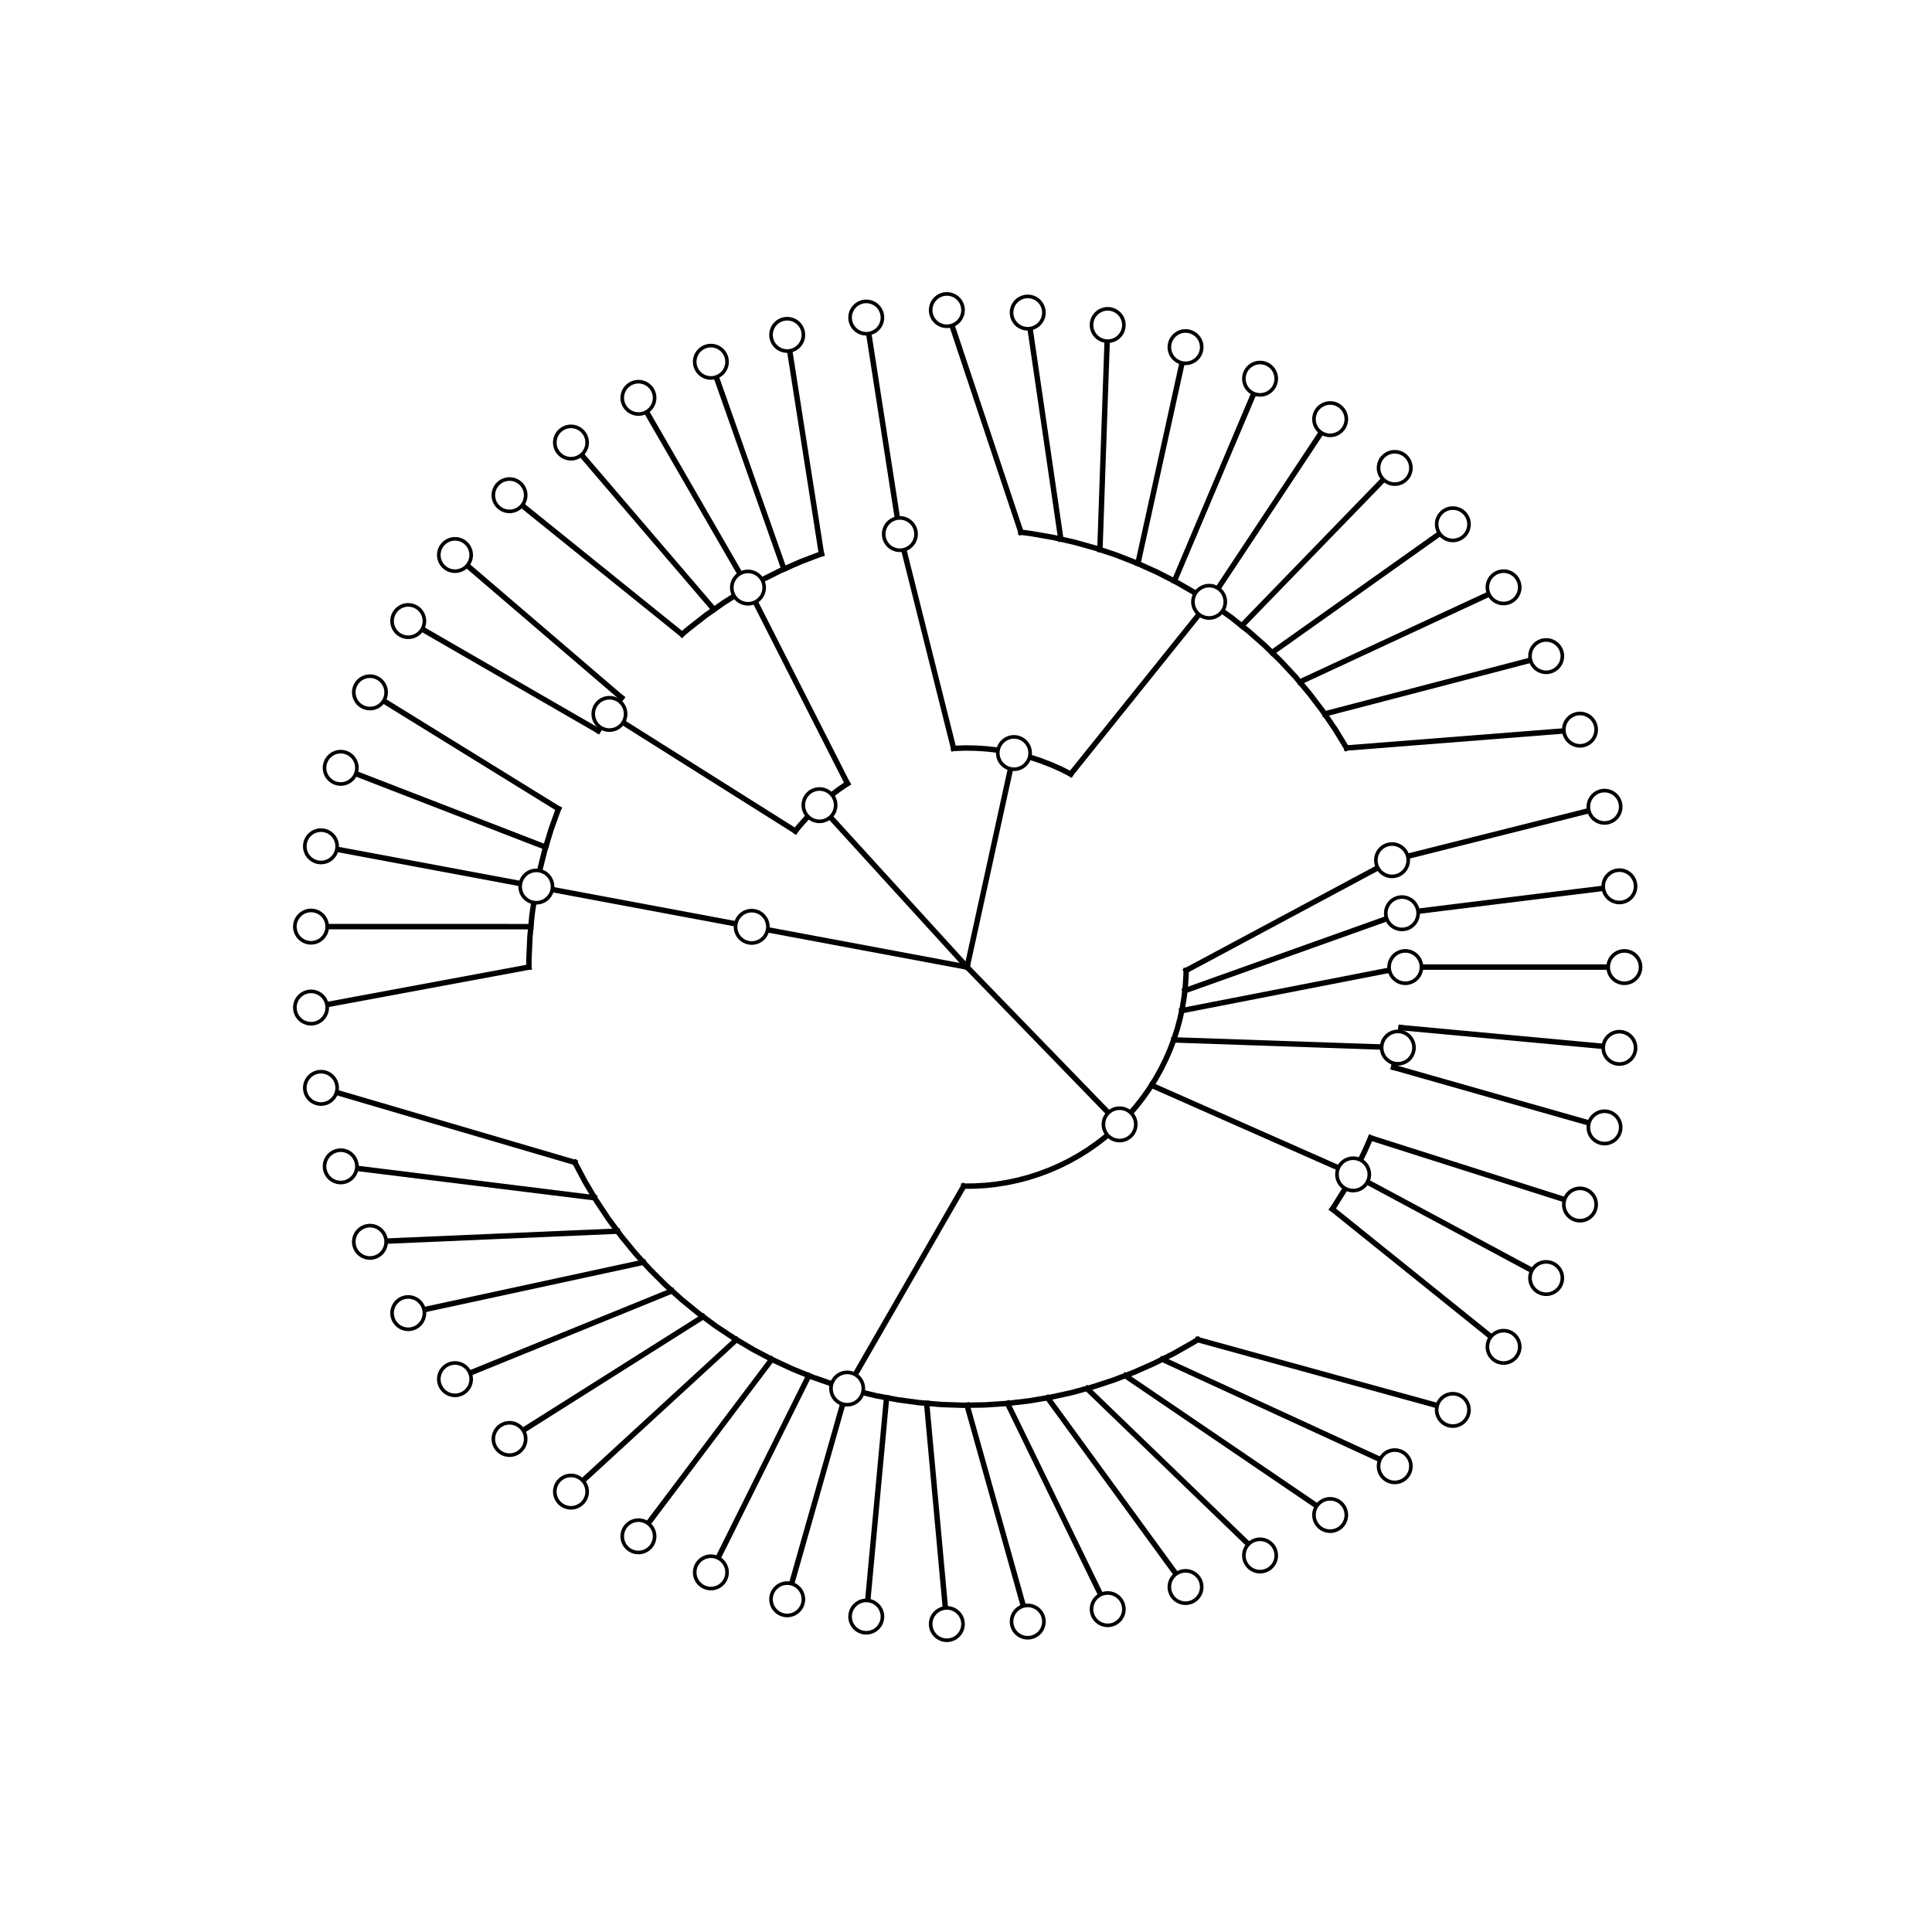 <?xml version="1.0" encoding="utf-8" standalone="no"?>
<!DOCTYPE svg PUBLIC "-//W3C//DTD SVG 1.1//EN"
  "http://www.w3.org/Graphics/SVG/1.1/DTD/svg11.dtd">
<!-- Created with matplotlib (http://matplotlib.sourceforge.net/) -->
<svg height="267pt" version="1.1" viewBox="0 0 267 267" width="267pt" xmlns="http://www.w3.org/2000/svg" xmlns:xlink="http://www.w3.org/1999/xlink">
 <defs>
  <style type="text/css">
*{stroke-linecap:square;stroke-linejoin:round;}
  </style>
 </defs>
 <g id="figure_1">
  <g id="patch_1">
   <path d="
M0 267.3
L267.3 267.3
L267.3 5.68434e-14
L0 5.68434e-14
z
" style="fill:#ffffff;"/>
  </g>
  <g id="axes_1">
   <g id="patch_2">
    <path clip-path="url(#p8885ea574e)" d="
M133.65 133.65
L133.65 133.65
L133.65 133.65
L133.65 133.65
L133.65 133.65
L133.65 133.65
L133.65 133.65
L133.65 133.65
L133.65 133.65
L133.65 133.65
L133.65 133.65
L133.65 133.65
L133.65 133.65
L133.65 133.65
L133.65 133.65
L133.65 133.65
L133.65 133.65
L133.65 133.65
L133.65 133.65
L133.65 133.65
L133.65 133.65
L133.65 133.65
L133.65 133.65
L133.65 133.65
L133.65 133.65
L133.65 133.65
L133.65 133.65
L133.65 133.65
L133.65 133.65
L133.65 133.65
L133.65 133.65
L133.65 133.65
L133.65 133.65
L133.65 133.65
L133.65 133.65
L133.65 133.65
L133.65 133.65
L133.65 133.65
L133.65 133.65
L133.65 133.65
L133.65 133.65
L133.65 133.65
L133.65 133.65
L133.65 133.65
L133.65 133.65
L133.65 133.65
L133.65 133.65
L133.65 133.65
L133.65 133.65
L133.65 133.65
L133.65 133.65
L133.65 133.65
L133.65 133.65
L133.65 133.65
L133.65 133.65
L133.65 133.65
L133.65 133.65
L133.65 133.65
L133.65 133.65
L133.65 133.65
L133.65 133.65
L133.65 133.65
L133.65 133.65
L133.65 133.65
L133.65 133.65
L133.65 133.65
L133.65 133.65
L133.65 133.65
L133.65 133.65
L133.65 133.65
L133.65 133.65
L133.65 133.65
L133.65 133.65
L133.65 133.65
L133.65 133.65
L133.65 133.65
L133.65 133.65
L133.65 133.65
L133.65 133.65
L133.65 133.65
L133.65 133.65
L133.65 133.65
L133.65 133.65
L133.65 133.65
L133.65 133.65
L133.65 133.65
L133.65 133.65
L133.65 133.65
L133.65 133.65
L133.65 133.65
L133.65 133.65
L133.65 133.65
L133.65 133.65
L133.65 133.65
L133.65 133.65
L133.65 133.65
L133.65 133.65
L133.65 133.65
L133.65 133.65
L133.65 133.65
L133.65 133.65
L133.65 133.65
L133.65 133.65
L133.65 133.65
L133.65 133.65
L133.65 133.65
L133.65 133.65
L133.65 133.65
L133.65 133.65
L133.65 133.65
L133.65 133.65
L133.65 133.65
L133.65 133.65
L133.65 133.65
L133.65 133.65
L133.65 133.65
L133.65 133.65
L133.65 133.65
L133.65 133.65
L133.65 133.65
L133.65 133.65
L133.65 133.65
L133.65 133.65
L133.65 133.65
L133.65 133.65
L133.65 133.65
L133.65 133.65
L133.65 133.65
L133.65 133.65
L133.65 133.65
L133.65 133.65
L133.65 133.65
L133.65 133.65
L133.65 133.65
L133.65 133.65
L133.65 133.65
L133.65 133.65
L133.65 133.65
L133.65 133.65
L133.65 133.65
L133.65 133.65
L133.65 133.65
L133.65 133.65
L133.65 133.65
L133.65 133.65
L133.65 133.65
L133.65 133.65
L133.65 133.65
L133.65 133.65
L133.65 133.65
L133.65 133.65
L133.65 133.65
L133.65 133.65
L133.65 133.65
L133.65 133.65
L133.65 133.65
L133.65 133.65
L133.65 133.65
L133.65 133.65
L133.65 133.65
L133.65 133.65
L133.65 133.65
L133.65 133.65
L133.65 133.65
L133.65 133.65
L133.65 133.65
L133.65 133.65
L133.65 133.65
L133.65 133.65
L133.65 133.65
L133.65 133.65
L133.65 133.65
L133.65 133.65
L133.65 133.65
L133.65 133.65
L133.65 133.65
L133.65 133.65
L133.65 133.65
L133.65 133.65
L133.65 133.65
L133.65 133.65
L133.65 133.65
L133.65 133.65
L133.65 133.65
L133.65 133.65
L133.65 133.65
L133.65 133.65
L133.65 133.65
L133.65 133.65
L133.65 133.65
L133.65 133.65
L133.65 133.65
L133.65 133.65
L133.65 133.65
L133.65 133.65
L133.65 133.65
L133.65 133.65
L133.65 133.65
L133.65 133.65
L133.65 133.65
L133.65 133.65
L133.65 133.65
L133.65 133.65
L133.65 133.65
L133.65 133.65
L133.65 133.65
L133.65 133.65
L133.65 133.65
L133.65 133.65
L133.65 133.65
L133.65 133.65
L133.65 133.65
L133.65 133.65
L133.65 133.65
L133.65 133.65
L133.65 133.65
L133.65 133.65
L133.65 133.65
L133.65 133.65
L133.65 133.65
L133.65 133.65
L133.65 133.65
L133.65 133.65
L133.65 133.65
L133.65 133.65
L133.65 133.65
L133.65 133.65
L133.65 133.65
L133.65 133.65
L133.65 133.65
L133.65 133.65
L133.65 133.65
L133.65 133.65
L133.65 133.65
L133.65 133.65
L133.65 133.65
L133.65 133.65
L133.65 133.65
L133.65 133.65
L133.65 133.65
L133.65 133.65
L133.65 133.65
L133.65 133.65
L133.65 133.65
L133.65 133.65
L133.65 133.65
L133.65 133.65
L133.65 133.65
L133.65 133.65
L133.65 133.65
L133.65 133.65
L133.65 133.65
L133.65 133.65
L133.65 133.65
L133.65 133.65
L133.65 133.65
L133.65 133.65
L133.65 133.65
L133.65 133.65
L133.65 133.65
L133.65 133.65
L133.65 133.65
L133.65 133.65
L133.65 133.65
L133.65 133.65
L133.65 133.65
L133.65 133.65
L133.65 133.65
L133.65 133.65
L133.65 133.65
L133.65 133.65
L133.65 133.65
L133.65 133.65
L133.65 133.65
L133.65 133.65
L133.65 133.65
L133.65 133.65
L133.65 133.65
L133.65 133.65
L133.65 133.65
L133.65 133.65
L133.65 133.65
L133.65 133.65
L133.65 133.65
L133.65 133.65
L133.65 133.65
L133.65 133.65
L133.65 133.65
L133.65 133.65
L133.65 133.65
L133.65 133.65
L133.65 133.65
L133.65 133.65
L133.65 133.65
L133.65 133.65
L133.65 133.65
L133.65 133.65
L133.65 133.65
L133.65 133.65
L133.65 133.65
L133.65 133.65
L133.65 133.65
L133.65 133.65
L133.65 133.65
L133.65 133.65
L133.65 133.65
L133.65 133.65
L133.65 133.65
L133.65 133.65
L133.65 133.65
L133.65 133.65
L133.65 133.65
L133.65 133.65
L133.65 133.65
L133.65 133.65
L133.65 133.65
L133.65 133.65
L133.65 133.65
L133.65 133.65
L133.65 133.65
L133.65 133.65
L133.65 133.65
L133.65 133.65
L133.65 133.65
L133.65 133.65
L133.65 133.65
L133.65 133.65
L133.65 133.65
L133.65 133.65
L133.65 133.65
L133.65 133.65
L133.65 133.65
L133.65 133.65
L133.65 133.65
L133.65 133.65
L133.65 133.65
L133.65 133.65
L133.65 133.65
L133.65 133.65
L133.65 133.65
L133.65 133.65
L133.65 133.65
L133.65 133.65
L133.65 133.65
L133.65 133.65
L133.65 133.65
L133.65 133.65
L133.65 133.65
L133.65 133.65
L133.65 133.65
L133.65 133.65
L133.65 133.65
L133.65 133.65
L133.65 133.65
L133.65 133.65
L133.65 133.65
L133.65 133.65
L133.65 133.65
L133.65 133.65
L133.65 133.65
L133.65 133.65
L133.65 133.65
L133.65 133.65
L133.65 133.65
L133.65 133.65
L133.65 133.65
L133.65 133.65
L133.65 133.65
L133.65 133.65
L133.65 133.65
L133.65 133.65
L133.65 133.65
L133.65 133.65
L133.65 133.65
L133.65 133.65
L133.65 133.65
L133.65 133.65
L133.65 133.65
L133.65 133.65
L133.65 133.65
L133.65 133.65
L133.65 133.65
L133.65 133.65
L133.65 133.65
L133.65 133.65
L133.65 133.65
L133.65 133.65
L133.65 133.65
L133.65 133.65
L133.65 133.65
L133.65 133.65
L133.65 133.65
L133.65 133.65
L133.65 133.65
L133.65 133.65
L133.65 133.65
L133.65 133.65
L133.65 133.65
L133.65 133.65
L133.65 133.65
z
" style="opacity:0.2;stroke:#000000;"/>
   </g>
   <g id="LineCollection_1">
    <defs>
     <path d="
M133.65 -133.65
L133.65 -133.65
L133.65 -133.65
L133.65 -133.65
L133.65 -133.65
L133.65 -133.65
L133.65 -133.65
L133.65 -133.65
L133.65 -133.65
L133.65 -133.65
L133.65 -133.65
L133.65 -133.65
L133.65 -133.65
L133.65 -133.65
L133.65 -133.65
L133.65 -133.65
L133.65 -133.65
L133.65 -133.65
L133.65 -133.65
L133.65 -133.65
L133.65 -133.65
L133.65 -133.65
L133.65 -133.65
L133.65 -133.65
L133.65 -133.65
L133.65 -133.65
L133.65 -133.65
L133.65 -133.65
L133.65 -133.65
L133.65 -133.65
L133.65 -133.65
L133.65 -133.65
L133.65 -133.65
L133.65 -133.65
L133.65 -133.65
L133.65 -133.65
L133.65 -133.65
L133.65 -133.65
L133.65 -133.65
L133.65 -133.65
L133.65 -133.65
L133.65 -133.65
L133.65 -133.65
L133.65 -133.65
L133.65 -133.65
L133.65 -133.65
L133.65 -133.65
L133.65 -133.65
L133.65 -133.65
L133.65 -133.65
L133.65 -133.65
L133.65 -133.65
L133.65 -133.65
L133.65 -133.65
L133.65 -133.65
L133.65 -133.65
L133.65 -133.65
L133.65 -133.65
L133.65 -133.65
L133.65 -133.65
L133.65 -133.65
L133.65 -133.65
L133.65 -133.65
L133.65 -133.65
L133.65 -133.65
L133.65 -133.65
L133.65 -133.65
L133.65 -133.65
L133.65 -133.65
L133.65 -133.65
L133.65 -133.65
L133.65 -133.65
L133.65 -133.65
L133.65 -133.65
L133.65 -133.65
L133.65 -133.65
L133.65 -133.65" id="C0_0_4eac0fdddd"/>
     <path d="
M133.65 -133.65
L133.65 -133.65" id="C0_1_679f2376a8"/>
     <path d="
M133.65 -133.65
L154.728 -111.912" id="C0_2_931e40705a"/>
     <path d="
M133.65 -133.65
L140.128 -163.228" id="C0_3_3b608e1321"/>
     <path d="
M133.65 -133.65
L113.251 -156.027" id="C0_4_21fb46a45f"/>
     <path d="
M133.65 -133.65
L103.886 -139.214" id="C0_5_c927d9813d"/>
     <path d="
M133.184 -103.375
L134.697 -103.389
L136.209 -103.479
L137.713 -103.645
L139.208 -103.885
L140.688 -104.2
L142.152 -104.589
L143.593 -105.05
L145.01 -105.583
L146.399 -106.186
L147.756 -106.857
L149.077 -107.596
L150.36 -108.399
L151.601 -109.266
L152.797 -110.194
L153.946 -111.18
L155.043 -112.222
L156.088 -113.318
L157.076 -114.465
L158.005 -115.66
L158.874 -116.9
L159.68 -118.181
L160.42 -119.502
L161.094 -120.857
L161.699 -122.245
L162.234 -123.661
L162.697 -125.102
L163.088 -126.565
L163.406 -128.045
L163.649 -129.539
L163.817 -131.043
L163.909 -132.554
L163.925 -133.184" id="C0_6_7b8fbbc105"/>
     <path d="
M154.728 -111.912
L154.728 -111.912" id="C0_7_69d0aa8309"/>
     <path d="
M133.184 -103.375
L117.077 -75.404" id="C0_8_af249081d6"/>
     <path d="
M159.145 -117.316
L187.002 -105" id="C0_9_9bb4c82150"/>
     <path d="
M162.208 -123.587
L193.177 -122.522" id="C0_a_21fee700a5"/>
     <path d="
M163.324 -127.629
L194.208 -133.65" id="C0_b_eac417f066"/>
     <path d="
M163.753 -130.392
L193.749 -141.092" id="C0_c_23de582e1a"/>
     <path d="
M163.925 -133.184
L192.379 -148.421" id="C0_d_fabd2de2fe"/>
     <path d="
M79.441 -106.657
L80.857 -103.981
L82.406 -101.38
L84.083 -98.859
L85.884 -96.425
L87.804 -94.084
L89.839 -91.843
L91.983 -89.705
L94.231 -87.678
L96.578 -85.765
L99.018 -83.972
L101.544 -82.303
L104.15 -80.763
L106.831 -79.354
L109.578 -78.082
L112.385 -76.948
L115.246 -75.956
L118.152 -75.109
L121.097 -74.407
L124.074 -73.854
L127.074 -73.45
L130.091 -73.197
L133.117 -73.094
L136.144 -73.143
L139.165 -73.344
L142.173 -73.695
L145.158 -74.195
L148.116 -74.845
L151.037 -75.641
L153.914 -76.583
L156.741 -77.667
L159.51 -78.891
L162.214 -80.252
L164.848 -81.746
L165.53 -82.162" id="C0_e_aea9fb1295"/>
     <path d="
M117.077 -75.404
L117.077 -75.404" id="C0_f_76bc009feb"/>
     <path d="
M79.441 -106.657
L44.359 -116.959" id="C0_10_d2664be312"/>
     <path d="
M82.162 -101.77
L47.087 -106.112" id="C0_11_0d83091a31"/>
     <path d="
M85.324 -97.156
L51.127 -95.684" id="C0_12_2d26e54162"/>
     <path d="
M88.897 -92.852
L56.419 -85.83" id="C0_13_fd87503057"/>
     <path d="
M92.852 -88.897
L62.88 -76.702" id="C0_14_7115d49bf9"/>
     <path d="
M97.156 -85.324
L70.415 -68.437" id="C0_15_f5cecd1b5d"/>
     <path d="
M101.77 -82.162
L78.908 -61.16" id="C0_16_bd978275ad"/>
     <path d="
M106.657 -79.441
L88.231 -54.983" id="C0_17_b01125fe5b"/>
     <path d="
M111.774 -77.181
L98.243 -49.998" id="C0_18_9f2b2389c1"/>
     <path d="
M117.077 -75.404
L108.791 -46.28" id="C0_19_fb1d5302c4"/>
     <path d="
M122.522 -74.123
L119.716 -43.888" id="C0_1a_8b9aa6f31a"/>
     <path d="
M128.062 -73.35
L130.853 -42.856" id="C0_1b_682303fb00"/>
     <path d="
M133.65 -73.092
L142.031 -43.2" id="C0_1c_47c341d30a"/>
     <path d="
M139.238 -73.35
L153.083 -44.916" id="C0_1d_60dd7fa5b7"/>
     <path d="
M144.778 -74.123
L163.84 -47.977" id="C0_1e_4c7ef19143"/>
     <path d="
M150.223 -75.404
L174.14 -52.336" id="C0_1f_e5590bc2f2"/>
     <path d="
M155.526 -77.181
L183.825 -57.928" id="C0_20_efef34ccba"/>
     <path d="
M160.643 -79.441
L192.75 -64.668" id="C0_21_19386136df"/>
     <path d="
M165.53 -82.162
L200.78 -72.453" id="C0_22_09304aab35"/>
     <path d="
M184.131 -100.2
L185.74 -102.765
L187.219 -105.407
L188.563 -108.119
L189.418 -110.045" id="C0_23_f377932b76"/>
     <path d="
M187.002 -105
L187.002 -105" id="C0_24_47838d9948"/>
     <path d="
M184.131 -100.2
L207.791 -81.167" id="C0_25_da3a379c2d"/>
     <path d="
M187.002 -105
L213.679 -90.675" id="C0_26_8c96b31db7"/>
     <path d="
M189.418 -110.045
L218.353 -100.836" id="C0_27_710f0a4a5c"/>
     <path d="
M192.6 -119.785
L193.219 -122.749
L193.627 -125.284" id="C0_28_142da72c61"/>
     <path d="
M193.177 -122.522
L193.177 -122.522" id="C0_29_18ff74c272"/>
     <path d="
M192.6 -119.785
L221.744 -111.494" id="C0_2a_a3620ba583"/>
     <path d="
M193.627 -125.284
L223.799 -122.487" id="C0_2b_cdd14888e1"/>
     <path d="
M194.208 -133.65" id="C0_2c_eb5e351739"/>
     <path d="
M194.208 -133.65
L194.208 -133.65" id="C0_2d_c8ca5a68f0"/>
     <path d="
M194.208 -133.65
L224.487 -133.65" id="C0_2e_52fbd61ff7"/>
     <path d="
M193.749 -141.092" id="C0_2f_ed58c0385a"/>
     <path d="
M193.749 -141.092
L193.749 -141.092" id="C0_30_702d604361"/>
     <path d="
M193.749 -141.092
L223.799 -144.813" id="C0_31_7ce8f2a428"/>
     <path d="
M192.379 -148.421" id="C0_32_9d169876c3"/>
     <path d="
M192.379 -148.421
L192.379 -148.421" id="C0_33_cb3e1caebd"/>
     <path d="
M192.379 -148.421
L221.744 -155.806" id="C0_34_fc5f9fb45b"/>
     <path d="
M147.975 -160.326
L146.624 -161.009
L145.24 -161.623
L143.828 -162.167
L142.39 -162.64
L140.93 -163.041
L139.452 -163.368
L137.959 -163.621
L136.456 -163.799
L134.946 -163.901
L133.432 -163.928
L131.919 -163.88
L131.786 -163.872" id="C0_35_fac973326c"/>
     <path d="
M140.128 -163.228
L140.128 -163.228" id="C0_36_2dfa41c205"/>
     <path d="
M147.975 -160.326
L167.1 -184.131" id="C0_37_4b2ef34c83"/>
     <path d="
M131.786 -163.872
L124.361 -193.491" id="C0_38_ced161a47b"/>
     <path d="
M186.095 -163.929
L184.516 -166.512
L182.81 -169.014
L180.981 -171.426
L179.034 -173.745
L176.973 -175.963
L174.804 -178.075
L172.533 -180.077
L170.164 -181.962
L167.703 -183.726
L165.158 -185.366
L162.534 -186.876
L159.838 -188.253
L157.076 -189.494
L154.256 -190.595
L151.384 -191.553
L148.468 -192.367
L145.515 -193.034
L142.532 -193.553
L141.092 -193.749" id="C0_39_8680e0c534"/>
     <path d="
M167.1 -184.131
L167.1 -184.131" id="C0_3a_d119bf2050"/>
     <path d="
M186.095 -163.929
L218.353 -166.464" id="C0_3b_5efe63da0b"/>
     <path d="
M183.077 -168.639
L213.679 -176.624" id="C0_3c_2be0cad853"/>
     <path d="
M179.638 -173.05
L207.791 -186.133" id="C0_3d_3e8cd7c89c"/>
     <path d="
M175.807 -177.125
L200.78 -194.847" id="C0_3e_b3689b4583"/>
     <path d="
M171.615 -180.83
L192.75 -202.632" id="C0_3f_5bdc76f79c"/>
     <path d="
M167.1 -184.131
L183.825 -209.372" id="C0_40_130a056dcf"/>
     <path d="
M162.3 -187.002
L174.14 -214.964" id="C0_41_5431304c71"/>
     <path d="
M157.255 -189.418
L163.84 -219.324" id="C0_42_140c15da7b"/>
     <path d="
M152.008 -191.358
L153.083 -222.384" id="C0_43_f84a400aa8"/>
     <path d="
M146.605 -192.806
L142.031 -224.1" id="C0_44_b084677152"/>
     <path d="
M141.092 -193.749
L130.853 -224.444" id="C0_45_feb362e639"/>
     <path d="
M124.361 -193.491" id="C0_46_eb29221968"/>
     <path d="
M124.361 -193.491
L124.361 -193.491" id="C0_47_d41de08849"/>
     <path d="
M124.361 -193.491
L119.716 -223.412" id="C0_48_29c922ba52"/>
     <path d="
M117.12 -159.019
L115.872 -158.161
L114.67 -157.242
L113.514 -156.264
L112.409 -155.229
L111.357 -154.14
L110.361 -153.001
L109.915 -152.45" id="C0_49_1b38d7dcc7"/>
     <path d="
M113.251 -156.027
L113.251 -156.027" id="C0_4a_702ff2c19d"/>
     <path d="
M117.12 -159.019
L103.371 -186.095" id="C0_4b_cde5225f05"/>
     <path d="
M109.915 -152.45
L84.223 -168.639" id="C0_4c_89e10ce712"/>
     <path d="
M113.523 -190.766
L110.694 -189.688
L107.922 -188.471
L105.214 -187.117
L102.577 -185.629
L100.018 -184.011
L97.543 -182.267
L95.159 -180.401
L94.25 -179.638" id="C0_4d_591b9c7f78"/>
     <path d="
M103.371 -186.095
L103.371 -186.095" id="C0_4e_0ebfedf156"/>
     <path d="
M113.523 -190.766
L108.791 -221.02" id="C0_4f_ddb0bde27b"/>
     <path d="
M108.339 -188.665
L98.243 -217.302" id="C0_50_0a0476bcc8"/>
     <path d="
M103.371 -186.095
L88.231 -212.317" id="C0_51_c3ad520e1d"/>
     <path d="
M98.661 -183.077
L78.908 -206.14" id="C0_52_ed02dbec32"/>
     <path d="
M94.25 -179.638
L70.415 -198.863" id="C0_53_122b38d783"/>
     <path d="
M85.891 -170.884
L84.09 -168.451
L82.659 -166.319" id="C0_54_24ed5b9ceb"/>
     <path d="
M84.223 -168.639
L84.223 -168.639" id="C0_55_8634ea6ee1"/>
     <path d="
M85.891 -170.884
L62.88 -190.598" id="C0_56_a5b782c48c"/>
     <path d="
M82.659 -166.319
L56.419 -181.47" id="C0_57_3769ac9726"/>
     <path d="
M103.886 -139.214" id="C0_58_6ed50523f4"/>
     <path d="
M103.886 -139.214
L103.886 -139.214" id="C0_59_46646e91b6"/>
     <path d="
M103.886 -139.214
L74.123 -144.778" id="C0_5a_b85d4cdccf"/>
     <path d="
M77.181 -155.526
L76.158 -152.677
L75.279 -149.779
L74.546 -146.842
L73.961 -143.871
L73.525 -140.875
L73.239 -137.861
L73.103 -134.837
L73.092 -133.65" id="C0_5b_364d7985ed"/>
     <path d="
M74.123 -144.778
L74.123 -144.778" id="C0_5c_9c40ee0054"/>
     <path d="
M77.181 -155.526
L51.127 -171.616" id="C0_5d_67720da151"/>
     <path d="
M75.404 -150.223
L47.087 -161.188" id="C0_5e_8291f5c50b"/>
     <path d="
M74.123 -144.778
L44.359 -150.341" id="C0_5f_847bcc07bc"/>
     <path d="
M73.35 -139.238
L42.985 -139.242" id="C0_60_a5b5c5e534"/>
     <path d="
M73.092 -133.65
L42.985 -128.058" id="C0_61_1881a33693"/>
    </defs>
    <g clip-path="url(#p8885ea574e)">
     <use style="fill:none;stroke:#000000;stroke-linecap:butt;stroke-width:0.75;" x="0" xlink:href="#C0_0_4eac0fdddd" y="267.3"/>
    </g>
    <g clip-path="url(#p8885ea574e)">
     <use style="fill:none;stroke:#000000;stroke-linecap:butt;stroke-width:0.75;" x="0" xlink:href="#C0_1_679f2376a8" y="267.3"/>
    </g>
    <g clip-path="url(#p8885ea574e)">
     <use style="fill:none;stroke:#000000;stroke-linecap:butt;stroke-width:0.75;" x="0" xlink:href="#C0_2_931e40705a" y="267.3"/>
    </g>
    <g clip-path="url(#p8885ea574e)">
     <use style="fill:none;stroke:#000000;stroke-linecap:butt;stroke-width:0.75;" x="0" xlink:href="#C0_3_3b608e1321" y="267.3"/>
    </g>
    <g clip-path="url(#p8885ea574e)">
     <use style="fill:none;stroke:#000000;stroke-linecap:butt;stroke-width:0.75;" x="0" xlink:href="#C0_4_21fb46a45f" y="267.3"/>
    </g>
    <g clip-path="url(#p8885ea574e)">
     <use style="fill:none;stroke:#000000;stroke-linecap:butt;stroke-width:0.75;" x="0" xlink:href="#C0_5_c927d9813d" y="267.3"/>
    </g>
    <g clip-path="url(#p8885ea574e)">
     <use style="fill:none;stroke:#000000;stroke-linecap:butt;stroke-width:0.75;" x="0" xlink:href="#C0_6_7b8fbbc105" y="267.3"/>
    </g>
    <g clip-path="url(#p8885ea574e)">
     <use style="fill:none;stroke:#000000;stroke-linecap:butt;stroke-width:0.75;" x="0" xlink:href="#C0_7_69d0aa8309" y="267.3"/>
    </g>
    <g clip-path="url(#p8885ea574e)">
     <use style="fill:none;stroke:#000000;stroke-linecap:butt;stroke-width:0.75;" x="0" xlink:href="#C0_8_af249081d6" y="267.3"/>
    </g>
    <g clip-path="url(#p8885ea574e)">
     <use style="fill:none;stroke:#000000;stroke-linecap:butt;stroke-width:0.75;" x="0" xlink:href="#C0_9_9bb4c82150" y="267.3"/>
    </g>
    <g clip-path="url(#p8885ea574e)">
     <use style="fill:none;stroke:#000000;stroke-linecap:butt;stroke-width:0.75;" x="0" xlink:href="#C0_a_21fee700a5" y="267.3"/>
    </g>
    <g clip-path="url(#p8885ea574e)">
     <use style="fill:none;stroke:#000000;stroke-linecap:butt;stroke-width:0.75;" x="0" xlink:href="#C0_b_eac417f066" y="267.3"/>
    </g>
    <g clip-path="url(#p8885ea574e)">
     <use style="fill:none;stroke:#000000;stroke-linecap:butt;stroke-width:0.75;" x="0" xlink:href="#C0_c_23de582e1a" y="267.3"/>
    </g>
    <g clip-path="url(#p8885ea574e)">
     <use style="fill:none;stroke:#000000;stroke-linecap:butt;stroke-width:0.75;" x="0" xlink:href="#C0_d_fabd2de2fe" y="267.3"/>
    </g>
    <g clip-path="url(#p8885ea574e)">
     <use style="fill:none;stroke:#000000;stroke-linecap:butt;stroke-width:0.75;" x="0" xlink:href="#C0_e_aea9fb1295" y="267.3"/>
    </g>
    <g clip-path="url(#p8885ea574e)">
     <use style="fill:none;stroke:#000000;stroke-linecap:butt;stroke-width:0.75;" x="0" xlink:href="#C0_f_76bc009feb" y="267.3"/>
    </g>
    <g clip-path="url(#p8885ea574e)">
     <use style="fill:none;stroke:#000000;stroke-linecap:butt;stroke-width:0.75;" x="0" xlink:href="#C0_10_d2664be312" y="267.3"/>
    </g>
    <g clip-path="url(#p8885ea574e)">
     <use style="fill:none;stroke:#000000;stroke-linecap:butt;stroke-width:0.75;" x="0" xlink:href="#C0_11_0d83091a31" y="267.3"/>
    </g>
    <g clip-path="url(#p8885ea574e)">
     <use style="fill:none;stroke:#000000;stroke-linecap:butt;stroke-width:0.75;" x="0" xlink:href="#C0_12_2d26e54162" y="267.3"/>
    </g>
    <g clip-path="url(#p8885ea574e)">
     <use style="fill:none;stroke:#000000;stroke-linecap:butt;stroke-width:0.75;" x="0" xlink:href="#C0_13_fd87503057" y="267.3"/>
    </g>
    <g clip-path="url(#p8885ea574e)">
     <use style="fill:none;stroke:#000000;stroke-linecap:butt;stroke-width:0.75;" x="0" xlink:href="#C0_14_7115d49bf9" y="267.3"/>
    </g>
    <g clip-path="url(#p8885ea574e)">
     <use style="fill:none;stroke:#000000;stroke-linecap:butt;stroke-width:0.75;" x="0" xlink:href="#C0_15_f5cecd1b5d" y="267.3"/>
    </g>
    <g clip-path="url(#p8885ea574e)">
     <use style="fill:none;stroke:#000000;stroke-linecap:butt;stroke-width:0.75;" x="0" xlink:href="#C0_16_bd978275ad" y="267.3"/>
    </g>
    <g clip-path="url(#p8885ea574e)">
     <use style="fill:none;stroke:#000000;stroke-linecap:butt;stroke-width:0.75;" x="0" xlink:href="#C0_17_b01125fe5b" y="267.3"/>
    </g>
    <g clip-path="url(#p8885ea574e)">
     <use style="fill:none;stroke:#000000;stroke-linecap:butt;stroke-width:0.75;" x="0" xlink:href="#C0_18_9f2b2389c1" y="267.3"/>
    </g>
    <g clip-path="url(#p8885ea574e)">
     <use style="fill:none;stroke:#000000;stroke-linecap:butt;stroke-width:0.75;" x="0" xlink:href="#C0_19_fb1d5302c4" y="267.3"/>
    </g>
    <g clip-path="url(#p8885ea574e)">
     <use style="fill:none;stroke:#000000;stroke-linecap:butt;stroke-width:0.75;" x="0" xlink:href="#C0_1a_8b9aa6f31a" y="267.3"/>
    </g>
    <g clip-path="url(#p8885ea574e)">
     <use style="fill:none;stroke:#000000;stroke-linecap:butt;stroke-width:0.75;" x="0" xlink:href="#C0_1b_682303fb00" y="267.3"/>
    </g>
    <g clip-path="url(#p8885ea574e)">
     <use style="fill:none;stroke:#000000;stroke-linecap:butt;stroke-width:0.75;" x="0" xlink:href="#C0_1c_47c341d30a" y="267.3"/>
    </g>
    <g clip-path="url(#p8885ea574e)">
     <use style="fill:none;stroke:#000000;stroke-linecap:butt;stroke-width:0.75;" x="0" xlink:href="#C0_1d_60dd7fa5b7" y="267.3"/>
    </g>
    <g clip-path="url(#p8885ea574e)">
     <use style="fill:none;stroke:#000000;stroke-linecap:butt;stroke-width:0.75;" x="0" xlink:href="#C0_1e_4c7ef19143" y="267.3"/>
    </g>
    <g clip-path="url(#p8885ea574e)">
     <use style="fill:none;stroke:#000000;stroke-linecap:butt;stroke-width:0.75;" x="0" xlink:href="#C0_1f_e5590bc2f2" y="267.3"/>
    </g>
    <g clip-path="url(#p8885ea574e)">
     <use style="fill:none;stroke:#000000;stroke-linecap:butt;stroke-width:0.75;" x="0" xlink:href="#C0_20_efef34ccba" y="267.3"/>
    </g>
    <g clip-path="url(#p8885ea574e)">
     <use style="fill:none;stroke:#000000;stroke-linecap:butt;stroke-width:0.75;" x="0" xlink:href="#C0_21_19386136df" y="267.3"/>
    </g>
    <g clip-path="url(#p8885ea574e)">
     <use style="fill:none;stroke:#000000;stroke-linecap:butt;stroke-width:0.75;" x="0" xlink:href="#C0_22_09304aab35" y="267.3"/>
    </g>
    <g clip-path="url(#p8885ea574e)">
     <use style="fill:none;stroke:#000000;stroke-linecap:butt;stroke-width:0.75;" x="0" xlink:href="#C0_23_f377932b76" y="267.3"/>
    </g>
    <g clip-path="url(#p8885ea574e)">
     <use style="fill:none;stroke:#000000;stroke-linecap:butt;stroke-width:0.75;" x="0" xlink:href="#C0_24_47838d9948" y="267.3"/>
    </g>
    <g clip-path="url(#p8885ea574e)">
     <use style="fill:none;stroke:#000000;stroke-linecap:butt;stroke-width:0.75;" x="0" xlink:href="#C0_25_da3a379c2d" y="267.3"/>
    </g>
    <g clip-path="url(#p8885ea574e)">
     <use style="fill:none;stroke:#000000;stroke-linecap:butt;stroke-width:0.75;" x="0" xlink:href="#C0_26_8c96b31db7" y="267.3"/>
    </g>
    <g clip-path="url(#p8885ea574e)">
     <use style="fill:none;stroke:#000000;stroke-linecap:butt;stroke-width:0.75;" x="0" xlink:href="#C0_27_710f0a4a5c" y="267.3"/>
    </g>
    <g clip-path="url(#p8885ea574e)">
     <use style="fill:none;stroke:#000000;stroke-linecap:butt;stroke-width:0.75;" x="0" xlink:href="#C0_28_142da72c61" y="267.3"/>
    </g>
    <g clip-path="url(#p8885ea574e)">
     <use style="fill:none;stroke:#000000;stroke-linecap:butt;stroke-width:0.75;" x="0" xlink:href="#C0_29_18ff74c272" y="267.3"/>
    </g>
    <g clip-path="url(#p8885ea574e)">
     <use style="fill:none;stroke:#000000;stroke-linecap:butt;stroke-width:0.75;" x="0" xlink:href="#C0_2a_a3620ba583" y="267.3"/>
    </g>
    <g clip-path="url(#p8885ea574e)">
     <use style="fill:none;stroke:#000000;stroke-linecap:butt;stroke-width:0.75;" x="0" xlink:href="#C0_2b_cdd14888e1" y="267.3"/>
    </g>
    <g clip-path="url(#p8885ea574e)">
     <use style="fill:none;stroke:#000000;stroke-linecap:butt;stroke-width:0.75;" x="0" xlink:href="#C0_2c_eb5e351739" y="267.3"/>
    </g>
    <g clip-path="url(#p8885ea574e)">
     <use style="fill:none;stroke:#000000;stroke-linecap:butt;stroke-width:0.75;" x="0" xlink:href="#C0_2d_c8ca5a68f0" y="267.3"/>
    </g>
    <g clip-path="url(#p8885ea574e)">
     <use style="fill:none;stroke:#000000;stroke-linecap:butt;stroke-width:0.75;" x="0" xlink:href="#C0_2e_52fbd61ff7" y="267.3"/>
    </g>
    <g clip-path="url(#p8885ea574e)">
     <use style="fill:none;stroke:#000000;stroke-linecap:butt;stroke-width:0.75;" x="0" xlink:href="#C0_2f_ed58c0385a" y="267.3"/>
    </g>
    <g clip-path="url(#p8885ea574e)">
     <use style="fill:none;stroke:#000000;stroke-linecap:butt;stroke-width:0.75;" x="0" xlink:href="#C0_30_702d604361" y="267.3"/>
    </g>
    <g clip-path="url(#p8885ea574e)">
     <use style="fill:none;stroke:#000000;stroke-linecap:butt;stroke-width:0.75;" x="0" xlink:href="#C0_31_7ce8f2a428" y="267.3"/>
    </g>
    <g clip-path="url(#p8885ea574e)">
     <use style="fill:none;stroke:#000000;stroke-linecap:butt;stroke-width:0.75;" x="0" xlink:href="#C0_32_9d169876c3" y="267.3"/>
    </g>
    <g clip-path="url(#p8885ea574e)">
     <use style="fill:none;stroke:#000000;stroke-linecap:butt;stroke-width:0.75;" x="0" xlink:href="#C0_33_cb3e1caebd" y="267.3"/>
    </g>
    <g clip-path="url(#p8885ea574e)">
     <use style="fill:none;stroke:#000000;stroke-linecap:butt;stroke-width:0.75;" x="0" xlink:href="#C0_34_fc5f9fb45b" y="267.3"/>
    </g>
    <g clip-path="url(#p8885ea574e)">
     <use style="fill:none;stroke:#000000;stroke-linecap:butt;stroke-width:0.75;" x="0" xlink:href="#C0_35_fac973326c" y="267.3"/>
    </g>
    <g clip-path="url(#p8885ea574e)">
     <use style="fill:none;stroke:#000000;stroke-linecap:butt;stroke-width:0.75;" x="0" xlink:href="#C0_36_2dfa41c205" y="267.3"/>
    </g>
    <g clip-path="url(#p8885ea574e)">
     <use style="fill:none;stroke:#000000;stroke-linecap:butt;stroke-width:0.75;" x="0" xlink:href="#C0_37_4b2ef34c83" y="267.3"/>
    </g>
    <g clip-path="url(#p8885ea574e)">
     <use style="fill:none;stroke:#000000;stroke-linecap:butt;stroke-width:0.75;" x="0" xlink:href="#C0_38_ced161a47b" y="267.3"/>
    </g>
    <g clip-path="url(#p8885ea574e)">
     <use style="fill:none;stroke:#000000;stroke-linecap:butt;stroke-width:0.75;" x="0" xlink:href="#C0_39_8680e0c534" y="267.3"/>
    </g>
    <g clip-path="url(#p8885ea574e)">
     <use style="fill:none;stroke:#000000;stroke-linecap:butt;stroke-width:0.75;" x="0" xlink:href="#C0_3a_d119bf2050" y="267.3"/>
    </g>
    <g clip-path="url(#p8885ea574e)">
     <use style="fill:none;stroke:#000000;stroke-linecap:butt;stroke-width:0.75;" x="0" xlink:href="#C0_3b_5efe63da0b" y="267.3"/>
    </g>
    <g clip-path="url(#p8885ea574e)">
     <use style="fill:none;stroke:#000000;stroke-linecap:butt;stroke-width:0.75;" x="0" xlink:href="#C0_3c_2be0cad853" y="267.3"/>
    </g>
    <g clip-path="url(#p8885ea574e)">
     <use style="fill:none;stroke:#000000;stroke-linecap:butt;stroke-width:0.75;" x="0" xlink:href="#C0_3d_3e8cd7c89c" y="267.3"/>
    </g>
    <g clip-path="url(#p8885ea574e)">
     <use style="fill:none;stroke:#000000;stroke-linecap:butt;stroke-width:0.75;" x="0" xlink:href="#C0_3e_b3689b4583" y="267.3"/>
    </g>
    <g clip-path="url(#p8885ea574e)">
     <use style="fill:none;stroke:#000000;stroke-linecap:butt;stroke-width:0.75;" x="0" xlink:href="#C0_3f_5bdc76f79c" y="267.3"/>
    </g>
    <g clip-path="url(#p8885ea574e)">
     <use style="fill:none;stroke:#000000;stroke-linecap:butt;stroke-width:0.75;" x="0" xlink:href="#C0_40_130a056dcf" y="267.3"/>
    </g>
    <g clip-path="url(#p8885ea574e)">
     <use style="fill:none;stroke:#000000;stroke-linecap:butt;stroke-width:0.75;" x="0" xlink:href="#C0_41_5431304c71" y="267.3"/>
    </g>
    <g clip-path="url(#p8885ea574e)">
     <use style="fill:none;stroke:#000000;stroke-linecap:butt;stroke-width:0.75;" x="0" xlink:href="#C0_42_140c15da7b" y="267.3"/>
    </g>
    <g clip-path="url(#p8885ea574e)">
     <use style="fill:none;stroke:#000000;stroke-linecap:butt;stroke-width:0.75;" x="0" xlink:href="#C0_43_f84a400aa8" y="267.3"/>
    </g>
    <g clip-path="url(#p8885ea574e)">
     <use style="fill:none;stroke:#000000;stroke-linecap:butt;stroke-width:0.75;" x="0" xlink:href="#C0_44_b084677152" y="267.3"/>
    </g>
    <g clip-path="url(#p8885ea574e)">
     <use style="fill:none;stroke:#000000;stroke-linecap:butt;stroke-width:0.75;" x="0" xlink:href="#C0_45_feb362e639" y="267.3"/>
    </g>
    <g clip-path="url(#p8885ea574e)">
     <use style="fill:none;stroke:#000000;stroke-linecap:butt;stroke-width:0.75;" x="0" xlink:href="#C0_46_eb29221968" y="267.3"/>
    </g>
    <g clip-path="url(#p8885ea574e)">
     <use style="fill:none;stroke:#000000;stroke-linecap:butt;stroke-width:0.75;" x="0" xlink:href="#C0_47_d41de08849" y="267.3"/>
    </g>
    <g clip-path="url(#p8885ea574e)">
     <use style="fill:none;stroke:#000000;stroke-linecap:butt;stroke-width:0.75;" x="0" xlink:href="#C0_48_29c922ba52" y="267.3"/>
    </g>
    <g clip-path="url(#p8885ea574e)">
     <use style="fill:none;stroke:#000000;stroke-linecap:butt;stroke-width:0.75;" x="0" xlink:href="#C0_49_1b38d7dcc7" y="267.3"/>
    </g>
    <g clip-path="url(#p8885ea574e)">
     <use style="fill:none;stroke:#000000;stroke-linecap:butt;stroke-width:0.75;" x="0" xlink:href="#C0_4a_702ff2c19d" y="267.3"/>
    </g>
    <g clip-path="url(#p8885ea574e)">
     <use style="fill:none;stroke:#000000;stroke-linecap:butt;stroke-width:0.75;" x="0" xlink:href="#C0_4b_cde5225f05" y="267.3"/>
    </g>
    <g clip-path="url(#p8885ea574e)">
     <use style="fill:none;stroke:#000000;stroke-linecap:butt;stroke-width:0.75;" x="0" xlink:href="#C0_4c_89e10ce712" y="267.3"/>
    </g>
    <g clip-path="url(#p8885ea574e)">
     <use style="fill:none;stroke:#000000;stroke-linecap:butt;stroke-width:0.75;" x="0" xlink:href="#C0_4d_591b9c7f78" y="267.3"/>
    </g>
    <g clip-path="url(#p8885ea574e)">
     <use style="fill:none;stroke:#000000;stroke-linecap:butt;stroke-width:0.75;" x="0" xlink:href="#C0_4e_0ebfedf156" y="267.3"/>
    </g>
    <g clip-path="url(#p8885ea574e)">
     <use style="fill:none;stroke:#000000;stroke-linecap:butt;stroke-width:0.75;" x="0" xlink:href="#C0_4f_ddb0bde27b" y="267.3"/>
    </g>
    <g clip-path="url(#p8885ea574e)">
     <use style="fill:none;stroke:#000000;stroke-linecap:butt;stroke-width:0.75;" x="0" xlink:href="#C0_50_0a0476bcc8" y="267.3"/>
    </g>
    <g clip-path="url(#p8885ea574e)">
     <use style="fill:none;stroke:#000000;stroke-linecap:butt;stroke-width:0.75;" x="0" xlink:href="#C0_51_c3ad520e1d" y="267.3"/>
    </g>
    <g clip-path="url(#p8885ea574e)">
     <use style="fill:none;stroke:#000000;stroke-linecap:butt;stroke-width:0.75;" x="0" xlink:href="#C0_52_ed02dbec32" y="267.3"/>
    </g>
    <g clip-path="url(#p8885ea574e)">
     <use style="fill:none;stroke:#000000;stroke-linecap:butt;stroke-width:0.75;" x="0" xlink:href="#C0_53_122b38d783" y="267.3"/>
    </g>
    <g clip-path="url(#p8885ea574e)">
     <use style="fill:none;stroke:#000000;stroke-linecap:butt;stroke-width:0.75;" x="0" xlink:href="#C0_54_24ed5b9ceb" y="267.3"/>
    </g>
    <g clip-path="url(#p8885ea574e)">
     <use style="fill:none;stroke:#000000;stroke-linecap:butt;stroke-width:0.75;" x="0" xlink:href="#C0_55_8634ea6ee1" y="267.3"/>
    </g>
    <g clip-path="url(#p8885ea574e)">
     <use style="fill:none;stroke:#000000;stroke-linecap:butt;stroke-width:0.75;" x="0" xlink:href="#C0_56_a5b782c48c" y="267.3"/>
    </g>
    <g clip-path="url(#p8885ea574e)">
     <use style="fill:none;stroke:#000000;stroke-linecap:butt;stroke-width:0.75;" x="0" xlink:href="#C0_57_3769ac9726" y="267.3"/>
    </g>
    <g clip-path="url(#p8885ea574e)">
     <use style="fill:none;stroke:#000000;stroke-linecap:butt;stroke-width:0.75;" x="0" xlink:href="#C0_58_6ed50523f4" y="267.3"/>
    </g>
    <g clip-path="url(#p8885ea574e)">
     <use style="fill:none;stroke:#000000;stroke-linecap:butt;stroke-width:0.75;" x="0" xlink:href="#C0_59_46646e91b6" y="267.3"/>
    </g>
    <g clip-path="url(#p8885ea574e)">
     <use style="fill:none;stroke:#000000;stroke-linecap:butt;stroke-width:0.75;" x="0" xlink:href="#C0_5a_b85d4cdccf" y="267.3"/>
    </g>
    <g clip-path="url(#p8885ea574e)">
     <use style="fill:none;stroke:#000000;stroke-linecap:butt;stroke-width:0.75;" x="0" xlink:href="#C0_5b_364d7985ed" y="267.3"/>
    </g>
    <g clip-path="url(#p8885ea574e)">
     <use style="fill:none;stroke:#000000;stroke-linecap:butt;stroke-width:0.75;" x="0" xlink:href="#C0_5c_9c40ee0054" y="267.3"/>
    </g>
    <g clip-path="url(#p8885ea574e)">
     <use style="fill:none;stroke:#000000;stroke-linecap:butt;stroke-width:0.75;" x="0" xlink:href="#C0_5d_67720da151" y="267.3"/>
    </g>
    <g clip-path="url(#p8885ea574e)">
     <use style="fill:none;stroke:#000000;stroke-linecap:butt;stroke-width:0.75;" x="0" xlink:href="#C0_5e_8291f5c50b" y="267.3"/>
    </g>
    <g clip-path="url(#p8885ea574e)">
     <use style="fill:none;stroke:#000000;stroke-linecap:butt;stroke-width:0.75;" x="0" xlink:href="#C0_5f_847bcc07bc" y="267.3"/>
    </g>
    <g clip-path="url(#p8885ea574e)">
     <use style="fill:none;stroke:#000000;stroke-linecap:butt;stroke-width:0.75;" x="0" xlink:href="#C0_60_a5b5c5e534" y="267.3"/>
    </g>
    <g clip-path="url(#p8885ea574e)">
     <use style="fill:none;stroke:#000000;stroke-linecap:butt;stroke-width:0.75;" x="0" xlink:href="#C0_61_1881a33693" y="267.3"/>
    </g>
   </g>
   <g id="matplotlib.axis_1"/>
   <g id="matplotlib.axis_2"/>
   <g id="PathCollection_1">
    <defs>
     <path d="
M0 2.236
C0.593 2.236 1.162 2 1.581 1.581
C2 1.162 2.236 0.593 2.236 0
C2.236 -0.593 2 -1.162 1.581 -1.581
C1.162 -2 0.593 -2.236 0 -2.236
C-0.593 -2.236 -1.162 -2 -1.581 -1.581
C-2 -1.162 -2.236 -0.593 -2.236 0
C-2.236 0.593 -2 1.162 -1.581 1.581
C-1.162 2 -0.593 2.236 0 2.236
z
" id="C1_0_919e3f95db"/>
    </defs>
    <g clip-path="url(#p8885ea574e)">
     <use style="fill:#ffffff;stroke:#000000;stroke-linecap:butt;stroke-width:0.5;" x="44.359" xlink:href="#C1_0_919e3f95db" y="150.341"/>
    </g>
    <g clip-path="url(#p8885ea574e)">
     <use style="fill:#ffffff;stroke:#000000;stroke-linecap:butt;stroke-width:0.5;" x="47.087" xlink:href="#C1_0_919e3f95db" y="161.188"/>
    </g>
    <g clip-path="url(#p8885ea574e)">
     <use style="fill:#ffffff;stroke:#000000;stroke-linecap:butt;stroke-width:0.5;" x="51.128" xlink:href="#C1_0_919e3f95db" y="171.616"/>
    </g>
    <g clip-path="url(#p8885ea574e)">
     <use style="fill:#ffffff;stroke:#000000;stroke-linecap:butt;stroke-width:0.5;" x="56.419" xlink:href="#C1_0_919e3f95db" y="181.47"/>
    </g>
    <g clip-path="url(#p8885ea574e)">
     <use style="fill:#ffffff;stroke:#000000;stroke-linecap:butt;stroke-width:0.5;" x="62.88" xlink:href="#C1_0_919e3f95db" y="190.598"/>
    </g>
    <g clip-path="url(#p8885ea574e)">
     <use style="fill:#ffffff;stroke:#000000;stroke-linecap:butt;stroke-width:0.5;" x="70.415" xlink:href="#C1_0_919e3f95db" y="198.863"/>
    </g>
    <g clip-path="url(#p8885ea574e)">
     <use style="fill:#ffffff;stroke:#000000;stroke-linecap:butt;stroke-width:0.5;" x="78.908" xlink:href="#C1_0_919e3f95db" y="206.14"/>
    </g>
    <g clip-path="url(#p8885ea574e)">
     <use style="fill:#ffffff;stroke:#000000;stroke-linecap:butt;stroke-width:0.5;" x="88.231" xlink:href="#C1_0_919e3f95db" y="212.317"/>
    </g>
    <g clip-path="url(#p8885ea574e)">
     <use style="fill:#ffffff;stroke:#000000;stroke-linecap:butt;stroke-width:0.5;" x="98.243" xlink:href="#C1_0_919e3f95db" y="217.302"/>
    </g>
    <g clip-path="url(#p8885ea574e)">
     <use style="fill:#ffffff;stroke:#000000;stroke-linecap:butt;stroke-width:0.5;" x="108.791" xlink:href="#C1_0_919e3f95db" y="221.02"/>
    </g>
    <g clip-path="url(#p8885ea574e)">
     <use style="fill:#ffffff;stroke:#000000;stroke-linecap:butt;stroke-width:0.5;" x="119.716" xlink:href="#C1_0_919e3f95db" y="223.412"/>
    </g>
    <g clip-path="url(#p8885ea574e)">
     <use style="fill:#ffffff;stroke:#000000;stroke-linecap:butt;stroke-width:0.5;" x="130.853" xlink:href="#C1_0_919e3f95db" y="224.444"/>
    </g>
    <g clip-path="url(#p8885ea574e)">
     <use style="fill:#ffffff;stroke:#000000;stroke-linecap:butt;stroke-width:0.5;" x="142.031" xlink:href="#C1_0_919e3f95db" y="224.1"/>
    </g>
    <g clip-path="url(#p8885ea574e)">
     <use style="fill:#ffffff;stroke:#000000;stroke-linecap:butt;stroke-width:0.5;" x="153.083" xlink:href="#C1_0_919e3f95db" y="222.384"/>
    </g>
    <g clip-path="url(#p8885ea574e)">
     <use style="fill:#ffffff;stroke:#000000;stroke-linecap:butt;stroke-width:0.5;" x="163.84" xlink:href="#C1_0_919e3f95db" y="219.324"/>
    </g>
    <g clip-path="url(#p8885ea574e)">
     <use style="fill:#ffffff;stroke:#000000;stroke-linecap:butt;stroke-width:0.5;" x="174.14" xlink:href="#C1_0_919e3f95db" y="214.964"/>
    </g>
    <g clip-path="url(#p8885ea574e)">
     <use style="fill:#ffffff;stroke:#000000;stroke-linecap:butt;stroke-width:0.5;" x="183.825" xlink:href="#C1_0_919e3f95db" y="209.372"/>
    </g>
    <g clip-path="url(#p8885ea574e)">
     <use style="fill:#ffffff;stroke:#000000;stroke-linecap:butt;stroke-width:0.5;" x="192.75" xlink:href="#C1_0_919e3f95db" y="202.632"/>
    </g>
    <g clip-path="url(#p8885ea574e)">
     <use style="fill:#ffffff;stroke:#000000;stroke-linecap:butt;stroke-width:0.5;" x="200.779" xlink:href="#C1_0_919e3f95db" y="194.847"/>
    </g>
    <g clip-path="url(#p8885ea574e)">
     <use style="fill:#ffffff;stroke:#000000;stroke-linecap:butt;stroke-width:0.5;" x="117.077" xlink:href="#C1_0_919e3f95db" y="191.896"/>
    </g>
    <g clip-path="url(#p8885ea574e)">
     <use style="fill:#ffffff;stroke:#000000;stroke-linecap:butt;stroke-width:0.5;" x="207.791" xlink:href="#C1_0_919e3f95db" y="186.133"/>
    </g>
    <g clip-path="url(#p8885ea574e)">
     <use style="fill:#ffffff;stroke:#000000;stroke-linecap:butt;stroke-width:0.5;" x="213.679" xlink:href="#C1_0_919e3f95db" y="176.624"/>
    </g>
    <g clip-path="url(#p8885ea574e)">
     <use style="fill:#ffffff;stroke:#000000;stroke-linecap:butt;stroke-width:0.5;" x="218.353" xlink:href="#C1_0_919e3f95db" y="166.464"/>
    </g>
    <g clip-path="url(#p8885ea574e)">
     <use style="fill:#ffffff;stroke:#000000;stroke-linecap:butt;stroke-width:0.5;" x="187.002" xlink:href="#C1_0_919e3f95db" y="162.3"/>
    </g>
    <g clip-path="url(#p8885ea574e)">
     <use style="fill:#ffffff;stroke:#000000;stroke-linecap:butt;stroke-width:0.5;" x="221.744" xlink:href="#C1_0_919e3f95db" y="155.806"/>
    </g>
    <g clip-path="url(#p8885ea574e)">
     <use style="fill:#ffffff;stroke:#000000;stroke-linecap:butt;stroke-width:0.5;" x="223.799" xlink:href="#C1_0_919e3f95db" y="144.813"/>
    </g>
    <g clip-path="url(#p8885ea574e)">
     <use style="fill:#ffffff;stroke:#000000;stroke-linecap:butt;stroke-width:0.5;" x="193.177" xlink:href="#C1_0_919e3f95db" y="144.778"/>
    </g>
    <g clip-path="url(#p8885ea574e)">
     <use style="fill:#ffffff;stroke:#000000;stroke-linecap:butt;stroke-width:0.5;" x="224.487" xlink:href="#C1_0_919e3f95db" y="133.65"/>
    </g>
    <g clip-path="url(#p8885ea574e)">
     <use style="fill:#ffffff;stroke:#000000;stroke-linecap:butt;stroke-width:0.5;" x="194.208" xlink:href="#C1_0_919e3f95db" y="133.65"/>
    </g>
    <g clip-path="url(#p8885ea574e)">
     <use style="fill:#ffffff;stroke:#000000;stroke-linecap:butt;stroke-width:0.5;" x="223.799" xlink:href="#C1_0_919e3f95db" y="122.487"/>
    </g>
    <g clip-path="url(#p8885ea574e)">
     <use style="fill:#ffffff;stroke:#000000;stroke-linecap:butt;stroke-width:0.5;" x="193.749" xlink:href="#C1_0_919e3f95db" y="126.208"/>
    </g>
    <g clip-path="url(#p8885ea574e)">
     <use style="fill:#ffffff;stroke:#000000;stroke-linecap:butt;stroke-width:0.5;" x="221.744" xlink:href="#C1_0_919e3f95db" y="111.494"/>
    </g>
    <g clip-path="url(#p8885ea574e)">
     <use style="fill:#ffffff;stroke:#000000;stroke-linecap:butt;stroke-width:0.5;" x="192.379" xlink:href="#C1_0_919e3f95db" y="118.879"/>
    </g>
    <g clip-path="url(#p8885ea574e)">
     <use style="fill:#ffffff;stroke:#000000;stroke-linecap:butt;stroke-width:0.5;" x="154.728" xlink:href="#C1_0_919e3f95db" y="155.388"/>
    </g>
    <g clip-path="url(#p8885ea574e)">
     <use style="fill:#ffffff;stroke:#000000;stroke-linecap:butt;stroke-width:0.5;" x="218.353" xlink:href="#C1_0_919e3f95db" y="100.836"/>
    </g>
    <g clip-path="url(#p8885ea574e)">
     <use style="fill:#ffffff;stroke:#000000;stroke-linecap:butt;stroke-width:0.5;" x="213.679" xlink:href="#C1_0_919e3f95db" y="90.675"/>
    </g>
    <g clip-path="url(#p8885ea574e)">
     <use style="fill:#ffffff;stroke:#000000;stroke-linecap:butt;stroke-width:0.5;" x="207.791" xlink:href="#C1_0_919e3f95db" y="81.167"/>
    </g>
    <g clip-path="url(#p8885ea574e)">
     <use style="fill:#ffffff;stroke:#000000;stroke-linecap:butt;stroke-width:0.5;" x="200.78" xlink:href="#C1_0_919e3f95db" y="72.453"/>
    </g>
    <g clip-path="url(#p8885ea574e)">
     <use style="fill:#ffffff;stroke:#000000;stroke-linecap:butt;stroke-width:0.5;" x="192.75" xlink:href="#C1_0_919e3f95db" y="64.668"/>
    </g>
    <g clip-path="url(#p8885ea574e)">
     <use style="fill:#ffffff;stroke:#000000;stroke-linecap:butt;stroke-width:0.5;" x="183.825" xlink:href="#C1_0_919e3f95db" y="57.928"/>
    </g>
    <g clip-path="url(#p8885ea574e)">
     <use style="fill:#ffffff;stroke:#000000;stroke-linecap:butt;stroke-width:0.5;" x="174.14" xlink:href="#C1_0_919e3f95db" y="52.336"/>
    </g>
    <g clip-path="url(#p8885ea574e)">
     <use style="fill:#ffffff;stroke:#000000;stroke-linecap:butt;stroke-width:0.5;" x="163.84" xlink:href="#C1_0_919e3f95db" y="47.976"/>
    </g>
    <g clip-path="url(#p8885ea574e)">
     <use style="fill:#ffffff;stroke:#000000;stroke-linecap:butt;stroke-width:0.5;" x="153.083" xlink:href="#C1_0_919e3f95db" y="44.916"/>
    </g>
    <g clip-path="url(#p8885ea574e)">
     <use style="fill:#ffffff;stroke:#000000;stroke-linecap:butt;stroke-width:0.5;" x="142.031" xlink:href="#C1_0_919e3f95db" y="43.2"/>
    </g>
    <g clip-path="url(#p8885ea574e)">
     <use style="fill:#ffffff;stroke:#000000;stroke-linecap:butt;stroke-width:0.5;" x="130.853" xlink:href="#C1_0_919e3f95db" y="42.856"/>
    </g>
    <g clip-path="url(#p8885ea574e)">
     <use style="fill:#ffffff;stroke:#000000;stroke-linecap:butt;stroke-width:0.5;" x="167.1" xlink:href="#C1_0_919e3f95db" y="83.169"/>
    </g>
    <g clip-path="url(#p8885ea574e)">
     <use style="fill:#ffffff;stroke:#000000;stroke-linecap:butt;stroke-width:0.5;" x="119.716" xlink:href="#C1_0_919e3f95db" y="43.888"/>
    </g>
    <g clip-path="url(#p8885ea574e)">
     <use style="fill:#ffffff;stroke:#000000;stroke-linecap:butt;stroke-width:0.5;" x="124.361" xlink:href="#C1_0_919e3f95db" y="73.809"/>
    </g>
    <g clip-path="url(#p8885ea574e)">
     <use style="fill:#ffffff;stroke:#000000;stroke-linecap:butt;stroke-width:0.5;" x="140.128" xlink:href="#C1_0_919e3f95db" y="104.072"/>
    </g>
    <g clip-path="url(#p8885ea574e)">
     <use style="fill:#ffffff;stroke:#000000;stroke-linecap:butt;stroke-width:0.5;" x="108.791" xlink:href="#C1_0_919e3f95db" y="46.28"/>
    </g>
    <g clip-path="url(#p8885ea574e)">
     <use style="fill:#ffffff;stroke:#000000;stroke-linecap:butt;stroke-width:0.5;" x="98.243" xlink:href="#C1_0_919e3f95db" y="49.997"/>
    </g>
    <g clip-path="url(#p8885ea574e)">
     <use style="fill:#ffffff;stroke:#000000;stroke-linecap:butt;stroke-width:0.5;" x="88.231" xlink:href="#C1_0_919e3f95db" y="54.983"/>
    </g>
    <g clip-path="url(#p8885ea574e)">
     <use style="fill:#ffffff;stroke:#000000;stroke-linecap:butt;stroke-width:0.5;" x="78.908" xlink:href="#C1_0_919e3f95db" y="61.16"/>
    </g>
    <g clip-path="url(#p8885ea574e)">
     <use style="fill:#ffffff;stroke:#000000;stroke-linecap:butt;stroke-width:0.5;" x="70.415" xlink:href="#C1_0_919e3f95db" y="68.437"/>
    </g>
    <g clip-path="url(#p8885ea574e)">
     <use style="fill:#ffffff;stroke:#000000;stroke-linecap:butt;stroke-width:0.5;" x="103.371" xlink:href="#C1_0_919e3f95db" y="81.205"/>
    </g>
    <g clip-path="url(#p8885ea574e)">
     <use style="fill:#ffffff;stroke:#000000;stroke-linecap:butt;stroke-width:0.5;" x="62.88" xlink:href="#C1_0_919e3f95db" y="76.702"/>
    </g>
    <g clip-path="url(#p8885ea574e)">
     <use style="fill:#ffffff;stroke:#000000;stroke-linecap:butt;stroke-width:0.5;" x="56.419" xlink:href="#C1_0_919e3f95db" y="85.83"/>
    </g>
    <g clip-path="url(#p8885ea574e)">
     <use style="fill:#ffffff;stroke:#000000;stroke-linecap:butt;stroke-width:0.5;" x="84.223" xlink:href="#C1_0_919e3f95db" y="98.661"/>
    </g>
    <g clip-path="url(#p8885ea574e)">
     <use style="fill:#ffffff;stroke:#000000;stroke-linecap:butt;stroke-width:0.5;" x="113.251" xlink:href="#C1_0_919e3f95db" y="111.273"/>
    </g>
    <g clip-path="url(#p8885ea574e)">
     <use style="fill:#ffffff;stroke:#000000;stroke-linecap:butt;stroke-width:0.5;" x="51.128" xlink:href="#C1_0_919e3f95db" y="95.684"/>
    </g>
    <g clip-path="url(#p8885ea574e)">
     <use style="fill:#ffffff;stroke:#000000;stroke-linecap:butt;stroke-width:0.5;" x="47.087" xlink:href="#C1_0_919e3f95db" y="106.112"/>
    </g>
    <g clip-path="url(#p8885ea574e)">
     <use style="fill:#ffffff;stroke:#000000;stroke-linecap:butt;stroke-width:0.5;" x="44.359" xlink:href="#C1_0_919e3f95db" y="116.959"/>
    </g>
    <g clip-path="url(#p8885ea574e)">
     <use style="fill:#ffffff;stroke:#000000;stroke-linecap:butt;stroke-width:0.5;" x="42.985" xlink:href="#C1_0_919e3f95db" y="128.058"/>
    </g>
    <g clip-path="url(#p8885ea574e)">
     <use style="fill:#ffffff;stroke:#000000;stroke-linecap:butt;stroke-width:0.5;" x="42.985" xlink:href="#C1_0_919e3f95db" y="139.242"/>
    </g>
    <g clip-path="url(#p8885ea574e)">
     <use style="fill:#ffffff;stroke:#000000;stroke-linecap:butt;stroke-width:0.5;" x="74.123" xlink:href="#C1_0_919e3f95db" y="122.522"/>
    </g>
    <g clip-path="url(#p8885ea574e)">
     <use style="fill:#ffffff;stroke:#000000;stroke-linecap:butt;stroke-width:0.5;" x="103.886" xlink:href="#C1_0_919e3f95db" y="128.086"/>
    </g>
   </g>
  </g>
  <g id="legend_1"/>
 </g>
 <defs>
  <clipPath id="p8885ea574e">
   <path d="
M133.65 231.3
C159.547 231.3 184.387 221.011 202.699 202.699
C221.011 184.387 231.3 159.547 231.3 133.65
C231.3 107.753 221.011 82.913 202.699 64.601
C184.387 46.289 159.547 36 133.65 36
C107.753 36 82.913 46.289 64.601 64.601
C46.289 82.913 36 107.753 36 133.65
C36 159.547 46.289 184.387 64.601 202.699
C82.913 221.011 107.753 231.3 133.65 231.3
z
"/>
  </clipPath>
 </defs>
</svg>
